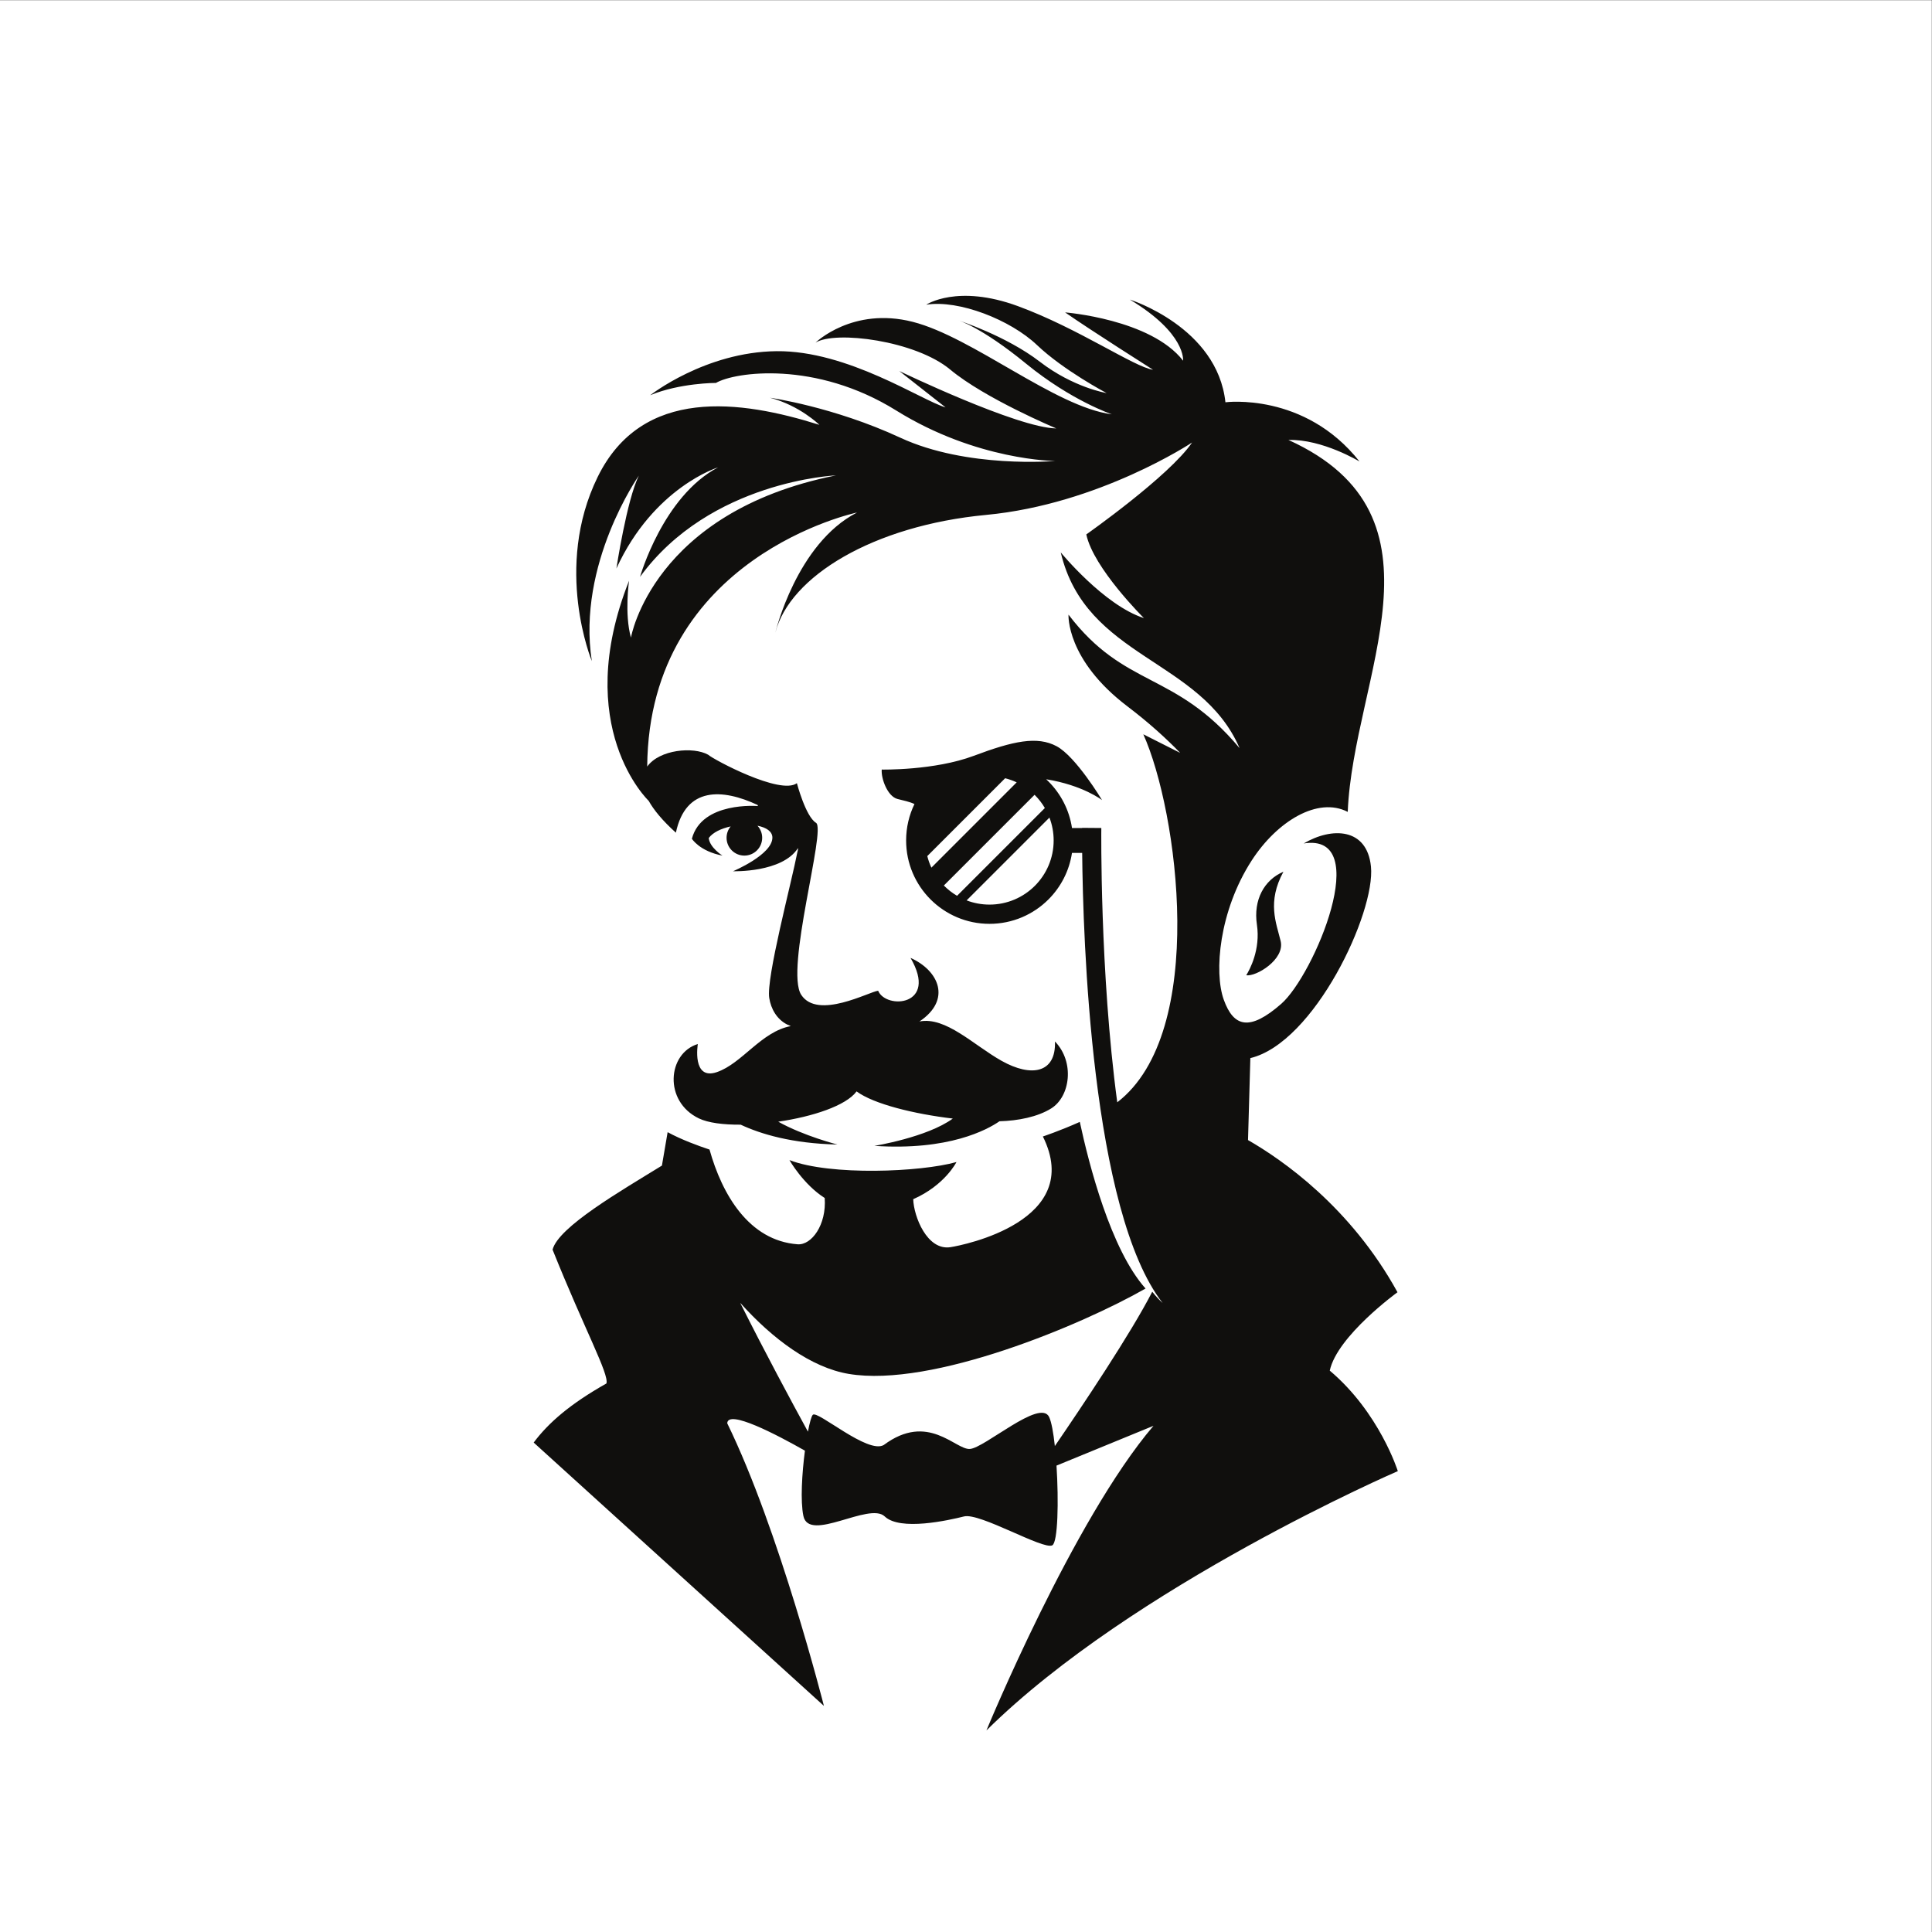 <?xml version="1.0" encoding="UTF-8" standalone="no"?>
<svg
   xmlns:dc="http://purl.org/dc/elements/1.1/"
   xmlns:cc="http://creativecommons.org/ns#"
   xmlns:rdf="http://www.w3.org/1999/02/22-rdf-syntax-ns#"
   xmlns:svg="http://www.w3.org/2000/svg"
   xmlns="http://www.w3.org/2000/svg"
   viewBox="0 0 673.907 673.907"
   height="673.907"
   width="673.907"
   xml:space="preserve"
   id="svg2"
   version="1.1"><rect x="0" y="0" width="673.907" height="673.907" fill="#808080" stroke="none"/><defs
     id="defs6" /><g
     transform="matrix(1.333,0,0,-1.333,0,673.907)"
     id="g10"><g
       transform="scale(0.1)"
       id="g12"><path
         id="path14"
         style="fill:#ffffff;fill-opacity:1;fill-rule:evenodd;stroke:none"
         d="M 0,5054.3 H 5054.3 V 0 H 0 v 5054.3 0" /><path
         id="path16"
         style="fill:#ffffff;fill-opacity:1;fill-rule:evenodd;stroke:none"
         d="M 0,5054.3 H 5054.3 V 0 H 0 v 5054.3 0" /><path
         id="path18"
         style="fill:#100f0d;fill-opacity:1;fill-rule:evenodd;stroke:none"
         d="m 3358.39,2774.45 c -50.38,-21.41 -79.06,-73.69 -69.35,-138.56 9.71,-64.87 -18.78,-117.76 -27.92,-132.25 25.82,-4.42 101.63,41.56 90.02,89.42 -11.6,47.87 -35.94,102.03 7.25,181.39 z m -828.98,-75 216.73,216.72 c 7.1,-18.6 11,-38.79 11,-59.88 0,-46.35 -18.8,-88.32 -49.16,-118.68 -30.36,-30.36 -72.34,-49.16 -118.68,-49.16 -21.1,0 -41.29,3.9 -59.89,11 z m -59.58,38.96 237.36,237.35 0.79,-0.79 c 10.08,-10.08 18.89,-21.44 26.15,-33.81 l -229.7,-229.7 c -12.37,7.26 -23.73,16.07 -33.81,26.15 l -0.79,0.8 z m -43.35,76.97 203.72,203.72 c 10.5,-2.63 20.61,-6.25 30.23,-10.75 l -223.19,-223.2 c -4.51,9.62 -8.13,19.73 -10.76,30.23 z m -657.87,61.27 c 25.68,121.12 121.73,115.46 213.71,72.57 l 1.06,-2.92 c 0,0 -147.06,12.71 -172.88,-85.54 0,0 20.15,-32.75 79.98,-44.09 0,0 -33.37,20.79 -35.9,45.98 10.74,14.72 32.77,24.97 57.39,30.37 -6.7,-8.08 -10.72,-18.44 -10.72,-29.75 0,-25.74 20.86,-46.6 46.6,-46.6 25.73,0 46.6,20.86 46.6,46.6 0,12.18 -4.67,23.26 -12.32,31.57 22.6,-4.45 38.92,-14.61 39.02,-30.94 0.24,-44.79 -102.95,-88.16 -102.95,-88.16 0,0 128.7,-4.23 169.96,60.65 0.01,-0.75 0.01,-1.49 -0.03,-2.24 -0.11,-2.74 -0.6,-5.28 -1.41,-7.62 -16.05,-82.47 -82.08,-329.75 -73.83,-382.31 4.6,-29.24 20.08,-55.68 46.43,-69.35 3.38,-1.25 6.69,-2.68 9.92,-4.34 -77.29,-14.47 -127.2,-97.73 -193.26,-120.41 -66.05,-22.68 -49.96,73.48 -49.96,73.48 -79.38,-24.26 -90.19,-150.06 2.88,-194.69 24.17,-11.58 63.77,-16.66 109.25,-16.35 52.61,-24.57 134.44,-49.33 253.19,-51.97 0,0 -87.89,22.32 -154.9,59.78 89.71,13.11 177.42,41.74 205,79.26 45.25,-33.47 151.72,-59.2 251.82,-71.09 -67.49,-49.22 -205.29,-71.43 -205.29,-71.43 194.73,-13.01 295.52,42.31 327.41,64.36 48.66,1.33 99.74,11.37 135.37,33.61 49.94,31.17 61.89,121.45 9.82,175.16 3.01,-82.83 -61.73,-94.4 -139.69,-50.61 -73.14,41.06 -146.14,116.51 -214.99,102.93 85.05,56.86 50.78,133.44 -23.29,166.43 73.63,-126.25 -64.19,-135.51 -84.77,-85.96 -23.07,-2.36 -157.94,-76.68 -201.16,-10.8 -43.23,65.86 65.82,433.87 38.65,450.19 -27.14,16.32 -50.09,103.75 -50.09,103.75 -42.9,-32.12 -218.9,62.24 -232.24,74.47 -38.38,21.59 -127.26,13.87 -159.45,-30.99 4.41,550.8 549.1,664.79 549.1,664.79 -158.31,-81.2 -213.78,-314.31 -213.78,-314.31 37.71,147.13 255.99,280.12 551.72,308.04 295.71,27.93 538.75,189.41 538.75,189.41 -59.43,-87.62 -276.77,-240.49 -276.77,-240.49 18.6,-88.27 150.76,-218.93 150.76,-218.93 -104.46,33.56 -217.64,171.89 -217.64,171.89 65.65,-278.08 366.41,-277.27 467.98,-512.17 -169.74,202.78 -299.56,155.04 -447.67,349.3 0,0 -7.18,-117.59 154.38,-240.15 57.29,-43.45 103.55,-86.06 137.84,-121.58 l -96.44,48.62 c 90.14,-199.98 169.78,-780.24 -68.22,-963.01 -45.92,341.83 -41.72,715.76 -41.7,717.79 l -50.19,0.4 v -0.4 h -26.55 c -7.07,47.22 -29.28,89.5 -61.51,121.73 -1.98,1.98 -3.99,3.92 -6.04,5.82 96.38,-15.56 146.21,-54.54 146.21,-54.54 0,0 -68.25,113.89 -118.93,140.99 -50.65,27.1 -113.14,13.82 -216.5,-25.02 -103.33,-38.84 -241.07,-36.08 -241.07,-36.08 -2.03,-22.85 14.87,-70.15 41.24,-76.93 14.44,-3.71 33.05,-7.49 44.39,-13.32 -13.98,-28.77 -21.82,-61.08 -21.82,-95.21 0,-60.25 24.43,-114.81 63.92,-154.3 39.48,-39.49 94.05,-63.92 154.3,-63.92 60.24,0 114.81,24.43 154.3,63.92 32.23,32.24 54.43,74.52 61.5,121.74 h 26.68 c 2.09,-220.73 23.51,-937.98 210.59,-1177.87 -9.52,8.65 -18.59,18.54 -27.22,29.51 -55.49,-108.47 -183.22,-299.14 -254.86,-403.77 -3.79,34.95 -8.9,63.21 -15.02,76.04 -23.38,49.1 -169.43,-81.88 -207.67,-83.71 -38.24,-1.84 -109.27,96.72 -225.1,10.35 -41.77,-24.28 -172.63,90.94 -185.45,79.18 -3.61,-3.3 -8.31,-20.14 -12.89,-44.18 -43.65,79.81 -112.92,208.56 -177.25,337.09 85.08,-94.98 185.93,-169.57 284.05,-186.02 218.52,-36.56 611.47,128.91 776.65,223.42 -91.29,102.19 -148.47,326.35 -172.02,436.02 -53.39,-23.89 -96.63,-38.13 -96.63,-38.13 109.78,-221.09 -207.69,-284.47 -241.95,-289.68 -61.14,-9.3 -95.87,80.25 -97.35,125.56 83.03,36.55 113.21,97.23 113.21,97.23 -93.61,-26.35 -329.53,-36.27 -437.06,5.06 0,0 36.19,-63.62 92.25,-99.16 5.06,-70.55 -34.64,-123.79 -70.76,-121.14 -127.59,9.42 -197.87,130.47 -230.66,247.89 -30.14,9.97 -73.7,25.98 -109.61,45.49 l -14.92,-87.38 0.02,-0.04 c -107.06,-66.05 -270.83,-160.35 -286.19,-219.98 84.25,-210.17 148.19,-325.68 140.95,-350.14 -94.97,-53.63 -151.77,-102.96 -190.35,-154.66 l 759.45,-689.089 c 0,0 -116.46,459.869 -252.99,739.549 1.6,37.17 129.05,-29.55 203.32,-71.67 -7.77,-59.54 -12.18,-132.17 -4.02,-170.92 14.84,-70.45 172.49,37.4 212.77,-1.16 40.27,-38.57 166.62,-10.31 207.69,-0.01 41.1,10.29 206.85,-87.949 230.75,-75.65 14.81,7.6 17.08,115.76 11.12,208.67 l 253.8,104.12 C 2808.25,1078.38 2581.27,527.48 2581.27,527.48 2964.54,906.27 3657.75,1206 3657.75,1206 c 0,0 -47.81,153.09 -178.1,263.01 19.56,90.78 177.23,205.09 177.23,205.09 -122.77,223.17 -301.63,346.84 -391.12,398.17 l 6.11,214.51 c 167.39,40.1 327.83,380.92 315.58,501.31 -10.35,101.74 -102.39,103.72 -175.91,60.4 184.14,29.07 26.96,-344.56 -58.74,-419.62 -82.69,-72.44 -124.66,-61.09 -150.5,10.7 -25.86,71.8 -12.37,231.87 72.85,363.97 66.68,103.35 173.5,167.93 251.54,127.55 14.32,352.95 284.74,773.75 -155.14,973.24 88.84,2.52 185.94,-56.37 185.94,-56.37 -143.7,182.17 -350.86,154.95 -350.86,154.95 -21.16,196.88 -250.11,268.7 -250.11,268.7 147.52,-88.57 139.34,-159.91 139.34,-159.91 -84.4,108.87 -308.78,126.39 -308.78,126.39 65.98,-46.01 230.13,-150.1 230.13,-150.1 -48.9,6.89 -195.51,108.51 -353.93,166.64 -158.38,58.11 -239.49,3.67 -239.49,3.67 85.66,13.33 220.32,-39.56 290.02,-105.86 69.73,-66.32 181.84,-125.43 181.84,-125.43 0,0 -86.47,14.09 -174.77,82.08 -88.3,67.97 -213.43,108.24 -213.43,108.24 0,0 59.72,-16.89 177.85,-113.59 118.13,-96.65 224.16,-132.32 224.16,-132.32 -147.92,18.99 -363.97,201.95 -521.16,242 -157.2,40.07 -254.29,-54.46 -254.29,-54.46 51.6,32.25 261.48,5.45 352.43,-70.44 90.94,-75.89 277.57,-153.99 277.57,-153.99 -101.49,1.13 -410.82,150.2 -410.82,150.2 l 121.17,-95.23 c -63.31,18.35 -255.71,149.03 -442.33,147.12 -186.64,-1.9 -330.63,-115.24 -330.63,-115.24 77.98,32.29 172.08,32.19 172.08,32.19 49.26,28.82 260.6,59.24 471.72,-72.19 211.13,-131.42 416.2,-132.14 416.2,-132.14 0,0 -230.63,-20.17 -405.54,60.98 -174.91,81.15 -341.02,104.58 -341.02,104.58 78.07,-20.42 129.28,-70.93 129.28,-70.93 -205.45,64.74 -463.86,101.2 -580.22,-136.51 -116.37,-237.73 -15.24,-481.64 -15.24,-481.64 -39.45,254.04 123.05,485.24 123.05,485.24 -31.51,-63.32 -58.75,-243.01 -58.75,-243.01 97.82,213.04 266.05,264.6 266.05,264.6 -144.35,-75.66 -204.2,-286.52 -204.2,-286.52 183.29,251.78 512.78,265.56 512.78,265.56 -480.38,-96.01 -536.57,-424.51 -536.57,-424.51 -17.5,62.73 -4.93,148.89 -4.93,148.89 -151.96,-383.28 51.24,-575.9 51.24,-575.9 l -0.01,0.08 c 13.46,-24.19 36.26,-51.94 71.29,-83.5 v 0" /></g></g></svg>
